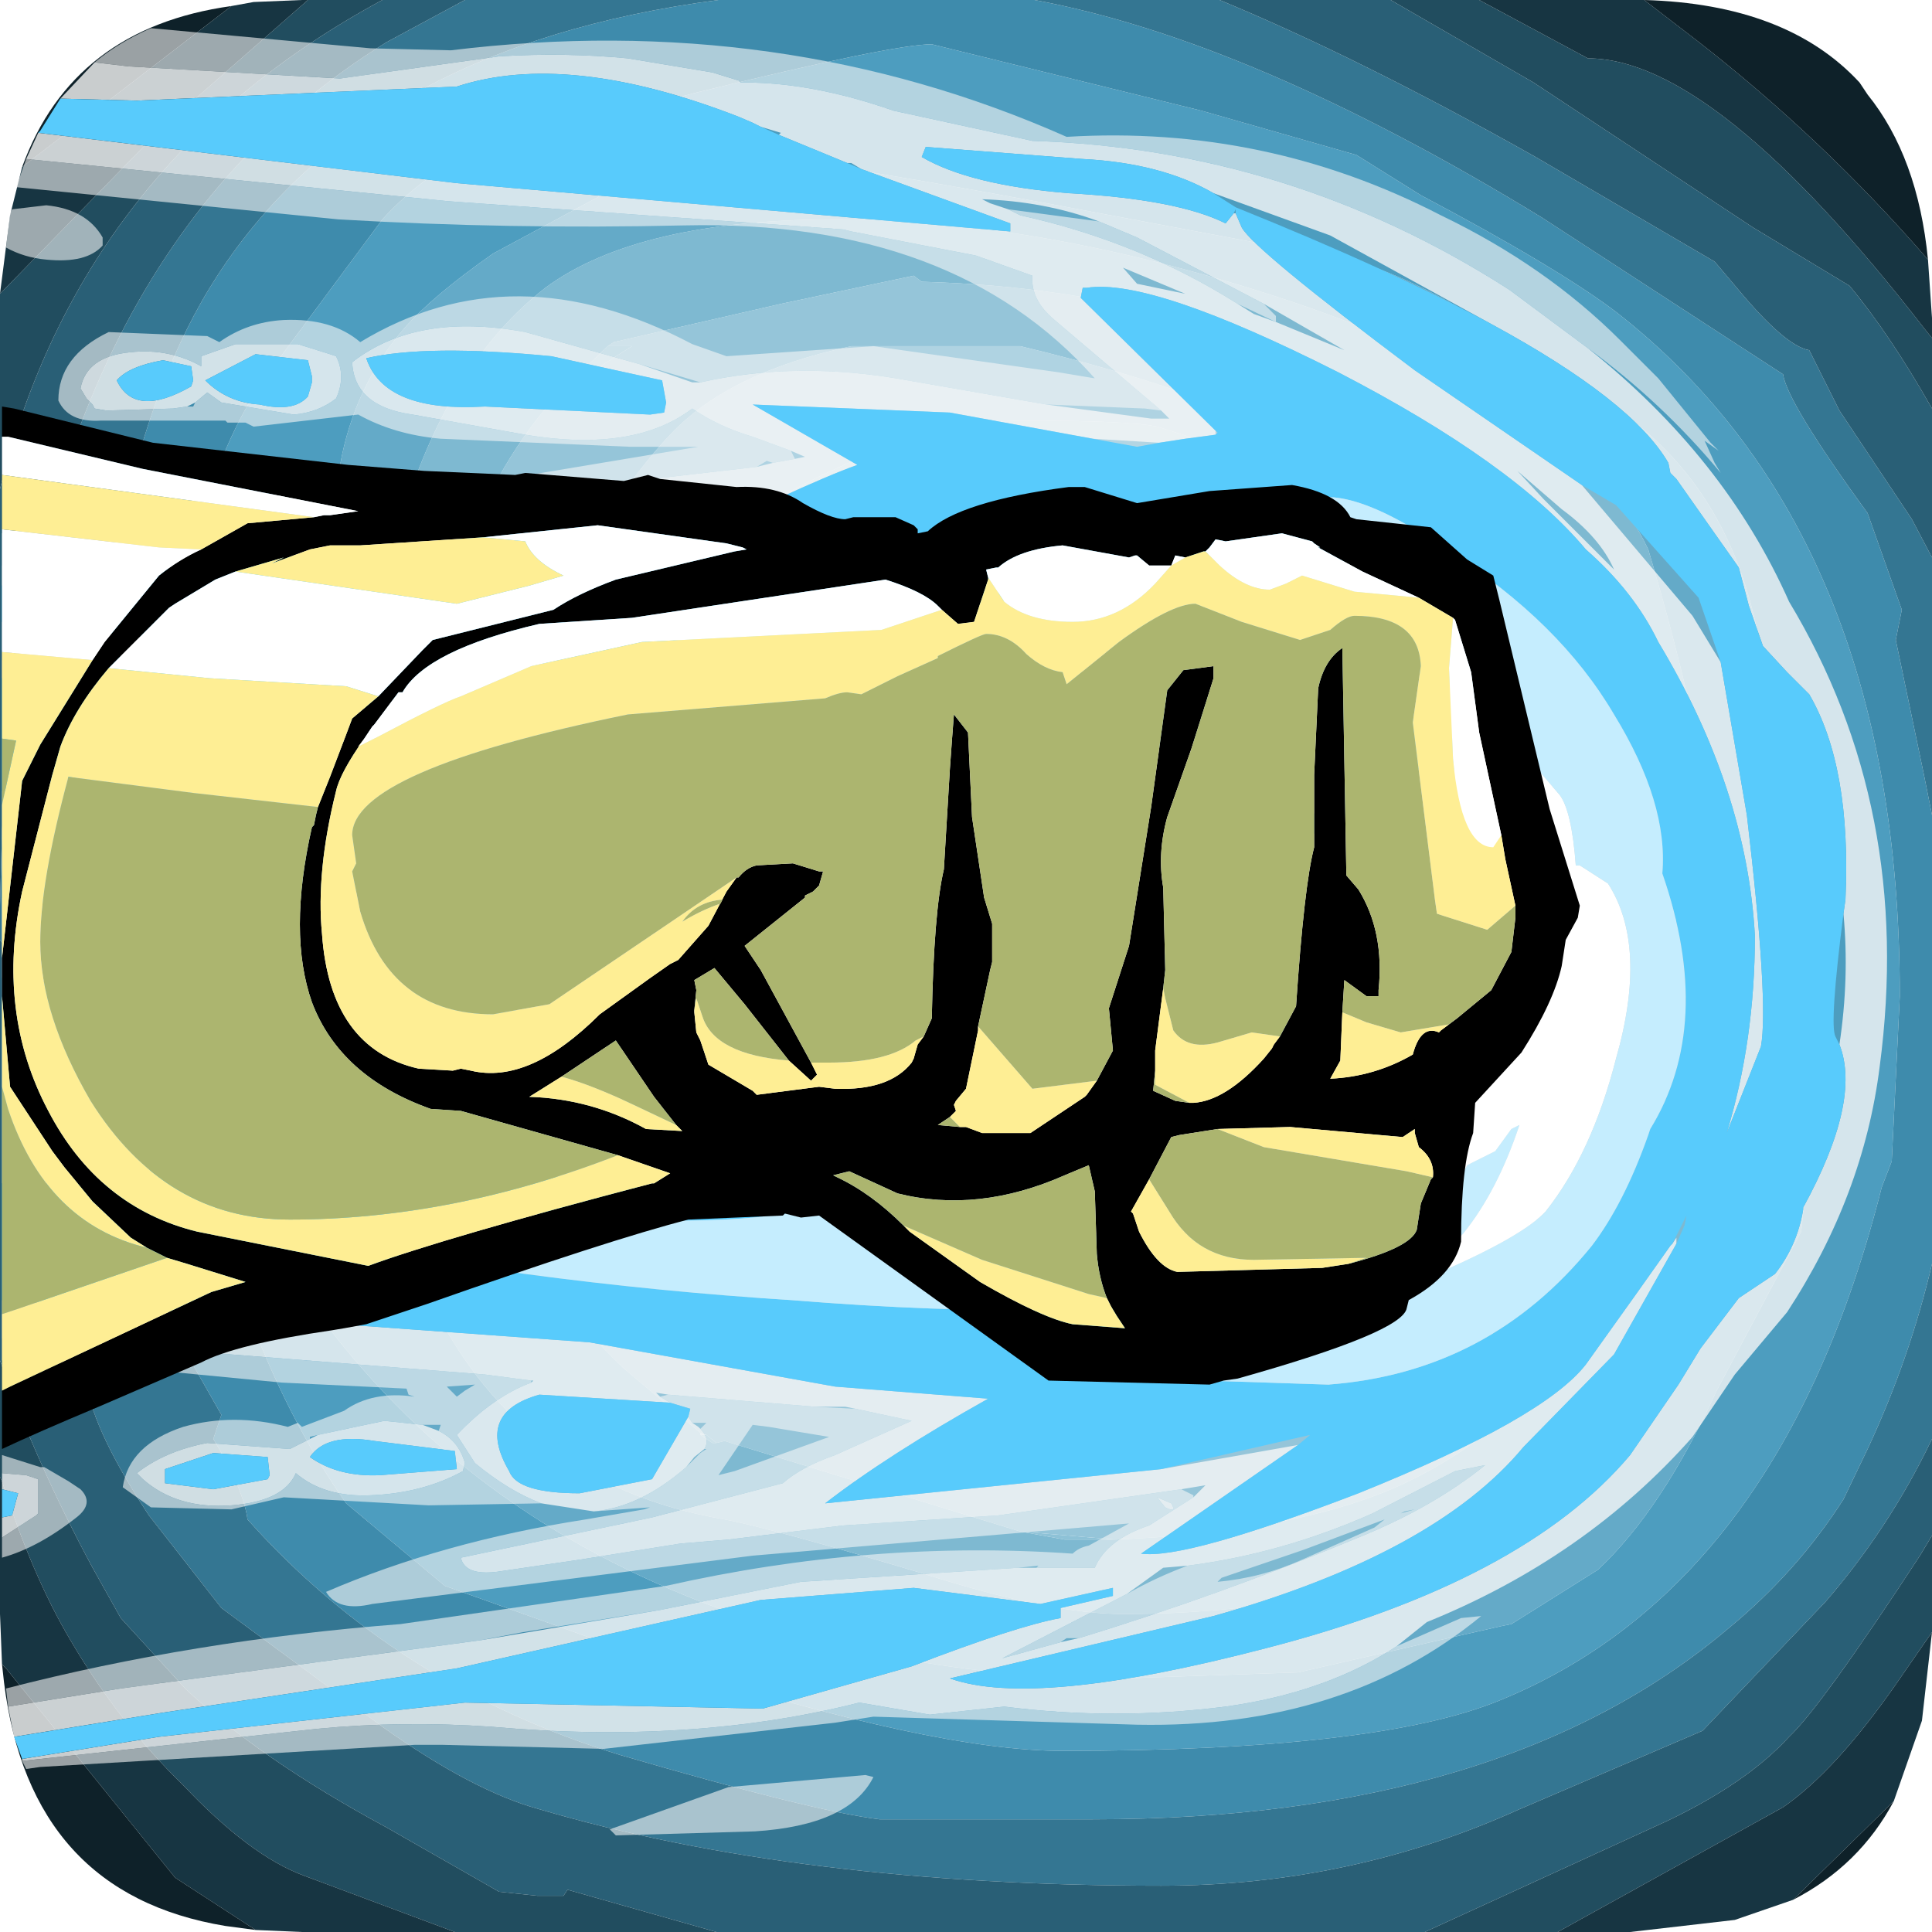 <?xml version="1.0" encoding="UTF-8" standalone="no"?>
<svg xmlns:ffdec="https://www.free-decompiler.com/flash" xmlns:xlink="http://www.w3.org/1999/xlink" ffdec:objectType="frame" height="48.0px" width="48.0px" xmlns="http://www.w3.org/2000/svg">
  <g transform="matrix(1.0, 0.0, 0.0, 1.0, 0.05, -0.05)">
    <filter id="filter0">
      <feColorMatrix in="SourceGraphic" result="filterResult0" type="matrix" values="1.528 -2.174 1.646 0.0 0.0 -0.235 1.9 -0.665 0.0 0.0 -2.01 0.555 2.455 0.0 0.0 0.0 0.0 0.0 1.0 0.0"/>
    </filter>
    <use ffdec:characterId="2020" filter="url(#filter0)" height="48.0" transform="matrix(0.0, 1.0, -1.0, 0.0, 47.95, 0.05)" width="48.0" xlink:href="#sprite0"/>
    <use ffdec:characterId="2247" height="44.9" transform="matrix(1.0, 0.0, 0.0, 1.0, 0.0, 0.75)" width="46.85" xlink:href="#shape1"/>
  </g>
  <defs>
    <g id="sprite0" transform="matrix(1.0, 0.0, 0.0, 1.0, 0.0, 0.0)">
      <use ffdec:characterId="2019" height="48.0" transform="matrix(1.0, 0.0, 0.0, 1.0, 0.0, 0.0)" width="48.0" xlink:href="#shape0"/>
    </g>
    <g id="shape0" transform="matrix(1.0, 0.0, 0.0, 1.0, 0.0, 0.0)">
      <path d="M38.25 20.3 L38.25 21.55 38.05 22.65 38.25 20.3 M35.85 30.2 L35.85 30.3 35.65 30.6 35.65 30.45 35.85 30.2 M24.05 37.35 L20.65 37.6 19.1 37.5 19.35 37.25 25.1 36.3 25.45 36.3 23.95 37.0 24.05 37.35 M9.75 34.1 L8.6 32.9 8.6 32.3 9.75 34.1" fill="#8ec2d7" fill-rule="evenodd" stroke="none"/>
      <path d="M31.4 10.25 L33.1 10.9 Q34.6 11.6 35.1 14.15 L35.25 17.85 Q35.25 21.5 34.35 24.6 34.95 22.25 35.15 19.95 L35.15 19.5 35.05 16.35 33.0 12.05 31.4 10.25 M29.85 32.0 Q25.6 35.75 18.3 35.75 L17.25 35.75 Q12.3 32.8 10.8 31.35 9.25 29.9 8.6 26.85 L8.6 22.65 Q9.8 17.65 11.35 15.0 12.7 12.8 15.25 11.3 L12.75 13.9 12.2 15.7 10.9 18.3 10.6 19.25 Q10.45 19.95 10.45 22.55 10.45 25.4 12.7 29.25 14.75 32.8 17.95 34.25 L22.15 34.35 Q24.65 34.35 27.2 33.2 L29.75 32.0 29.85 32.0 M19.15 9.55 L22.2 8.7 Q24.6 8.1 27.5 8.8 L19.15 9.55 M21.75 32.95 L21.9 32.95 Q25.75 32.95 29.2 29.25 32.95 25.3 32.95 20.1 32.95 14.7 29.6 12.05 29.05 11.5 28.35 11.15 L28.45 10.9 Q31.3 12.85 32.35 15.15 33.1 16.8 33.1 19.4 L32.95 21.8 Q32.6 24.35 31.75 26.45 29.25 33.05 22.9 33.05 L21.75 32.95 M35.65 30.6 L35.6 30.6 35.65 30.45 35.65 30.6 M25.1 36.3 L26.15 35.95 25.45 36.3 25.1 36.3" fill="#afd3e2" fill-rule="evenodd" stroke="none"/>
      <path d="M28.25 15.5 Q29.9 17.8 29.9 20.2 L28.7 25.0 26.8 27.65 25.55 28.6 Q23.9 29.55 21.8 29.55 17.3 29.55 15.4 25.7 14.35 23.45 14.35 21.0 14.35 18.7 14.8 17.4 17.2 12.9 23.55 12.9 25.1 12.9 26.1 13.55 L27.0 14.1 28.25 15.5" fill="#d8eaf1" fill-rule="evenodd" stroke="none"/>
      <path d="M28.35 11.15 Q29.05 11.5 29.6 12.05 32.95 14.7 32.95 20.1 32.95 25.3 29.2 29.25 25.75 32.95 21.9 32.95 L21.75 32.95 21.4 32.95 20.35 32.95 Q14.85 32.95 12.7 28.0 11.55 25.45 11.55 22.4 11.55 20.55 12.0 18.85 L11.85 18.5 11.85 18.0 Q11.85 14.7 15.15 12.4 18.25 10.1 22.4 9.95 25.8 9.75 28.35 11.15 M28.25 15.5 L27.0 14.1 26.1 13.55 Q25.1 12.9 23.55 12.9 17.2 12.9 14.8 17.4 14.35 18.7 14.35 21.0 14.35 23.45 15.4 25.7 17.3 29.55 21.8 29.55 23.9 29.55 25.55 28.6 L26.8 27.65 28.7 25.0 29.9 20.2 Q29.9 17.8 28.25 15.5" fill="#c4dfea" fill-rule="evenodd" stroke="none"/>
      <path d="M31.4 10.25 L33.0 12.05 35.05 16.35 35.15 19.5 35.15 19.95 Q34.95 22.25 34.35 24.6 L33.1 27.6 Q31.75 30.25 29.85 32.0 L29.75 32.0 27.2 33.2 Q24.65 34.35 22.15 34.35 L17.95 34.25 Q14.75 32.8 12.7 29.25 10.45 25.4 10.45 22.55 10.45 19.95 10.6 19.25 L10.9 18.3 12.2 15.7 12.75 13.9 15.25 11.3 Q16.95 10.3 19.15 9.55 L27.5 8.8 27.9 8.9 31.4 10.25 M21.75 32.95 L22.9 33.05 Q29.25 33.05 31.75 26.45 32.6 24.35 32.95 21.8 L33.1 19.4 Q33.1 16.8 32.35 15.15 31.3 12.85 28.45 10.9 L28.35 11.15 Q25.8 9.75 22.4 9.95 18.25 10.1 15.15 12.4 11.85 14.7 11.85 18.0 L11.85 18.5 12.0 18.85 Q11.55 20.55 11.55 22.4 11.55 25.45 12.7 28.0 14.85 32.95 20.35 32.95 L21.4 32.95 21.75 32.95" fill="#b3d5e3" fill-rule="evenodd" stroke="none"/>
      <path d="M34.35 24.6 Q35.25 21.5 35.25 17.85 L35.1 14.15 Q34.6 11.6 33.1 10.9 L31.4 10.25 27.9 8.9 27.5 8.8 Q24.6 8.1 22.2 8.7 L19.15 9.55 Q16.95 10.3 15.25 11.3 12.7 12.8 11.35 15.0 9.8 17.65 8.6 22.65 L8.6 26.85 Q9.25 29.9 10.8 31.35 12.3 32.8 17.25 35.75 L18.3 35.75 Q25.6 35.75 29.85 32.0 31.75 30.25 33.1 27.6 L34.35 24.6 M38.25 20.3 L38.05 22.65 35.8 30.0 35.85 30.2 35.65 30.45 35.6 30.6 34.0 32.5 Q30.15 36.55 24.05 37.35 L23.95 37.0 25.45 36.3 26.15 35.95 25.1 36.3 19.35 37.25 19.1 37.5 Q13.1 37.15 9.75 34.1 L8.6 32.3 8.6 32.9 8.5 32.75 7.55 28.6 6.85 25.3 7.0 25.1 Q7.2 17.75 10.7 12.7 15.15 6.35 23.45 6.35 33.4 6.35 36.7 12.8 38.05 15.4 38.25 20.3" fill="#95c5d9" fill-rule="evenodd" stroke="none"/>
      <path d="M38.05 22.65 L38.25 21.55 38.25 20.3 Q38.05 15.4 36.7 12.8 33.4 6.35 23.45 6.35 15.15 6.35 10.7 12.7 7.2 17.75 7.0 25.1 L6.85 25.3 7.55 28.6 8.5 32.75 8.6 32.9 9.75 34.1 Q13.1 37.15 19.1 37.5 L20.65 37.6 24.05 37.35 Q30.15 36.55 34.0 32.5 L35.6 30.6 35.65 30.6 35.85 30.3 35.85 30.2 35.8 30.0 38.05 22.65 M36.85 9.3 Q40.1 13.1 40.1 20.1 40.1 21.9 39.1 25.05 37.95 28.9 37.75 30.0 36.85 35.25 32.0 37.45 28.4 39.15 22.2 39.15 10.8 39.15 7.15 34.45 5.45 32.15 5.45 27.2 5.45 22.25 7.35 16.35 9.75 8.9 13.65 7.05 30.55 2.0 36.85 9.3" fill="#7eb9d1" fill-rule="evenodd" stroke="none"/>
      <path d="M41.55 15.75 L41.7 20.1 Q41.7 25.9 39.65 30.95 37.15 37.1 31.85 40.65 L31.15 40.6 30.0 41.0 29.3 41.2 26.45 40.85 24.4 40.6 Q21.1 40.6 19.75 41.25 L16.55 40.6 11.55 39.55 Q9.6 39.2 8.15 37.95 7.35 37.25 6.3 35.75 L4.2 31.85 3.8 30.05 Q3.8 28.8 5.05 22.0 L6.3 15.35 Q6.4 13.9 7.7 11.65 L10.15 7.85 Q12.1 5.0 15.9 4.3 23.65 2.7 29.15 3.1 L30.6 3.25 34.55 5.35 Q37.5 6.7 39.0 8.3 L40.35 10.45 40.4 10.7 41.55 15.75 M36.85 9.3 Q30.55 2.0 13.65 7.05 9.75 8.9 7.35 16.35 5.45 22.25 5.45 27.2 5.45 32.15 7.15 34.45 10.8 39.15 22.2 39.15 28.4 39.15 32.0 37.45 36.85 35.25 37.75 30.0 37.95 28.9 39.1 25.05 40.1 21.9 40.1 20.1 40.1 13.1 36.85 9.3" fill="#64aac8" fill-rule="evenodd" stroke="none"/>
      <path d="M41.55 15.75 L40.4 10.7 40.35 10.45 39.0 8.3 Q37.5 6.7 34.55 5.35 L30.6 3.25 29.15 3.1 Q23.65 2.7 15.9 4.3 12.1 5.0 10.15 7.85 L7.7 11.65 Q6.4 13.9 6.3 15.35 L5.05 22.0 Q3.8 28.8 3.8 30.05 L4.2 31.85 6.3 35.75 Q7.35 37.25 8.15 37.95 9.6 39.2 11.55 39.55 L16.55 40.6 19.75 41.25 Q21.1 40.6 24.4 40.6 L26.45 40.85 29.3 41.2 30.0 41.0 31.15 40.6 31.85 40.65 Q37.15 37.1 39.65 30.95 41.7 25.9 41.7 20.1 L41.55 15.75 M42.25 10.75 Q43.5 13.8 43.5 21.6 43.5 24.8 41.4 31.35 L39.4 36.95 37.35 39.4 Q33.15 42.35 25.9 43.6 L22.45 44.0 Q22.15 43.55 21.55 43.35 20.9 43.2 18.6 43.35 13.0 43.8 9.5 41.5 L5.45 38.5 Q4.25 37.4 3.7 36.05 L2.3 30.7 Q1.1 25.8 1.1 24.85 L2.75 18.15 3.85 14.3 4.85 12.7 Q6.65 9.3 7.75 7.85 13.25 0.8 24.75 0.8 L28.85 1.0 29.5 1.25 Q39.4 3.75 42.25 10.75" fill="#4d9dbf" fill-rule="evenodd" stroke="none"/>
      <path d="M0.0 30.15 L0.0 22.3 Q1.0 16.9 5.4 9.7 L9.3 3.7 Q10.0 3.6 12.75 1.6 L15.15 0.75 15.9 0.9 19.25 0.2 20.25 0.0 31.4 0.0 Q33.75 0.55 36.0 1.6 L37.25 2.2 Q39.05 3.35 40.45 5.05 45.2 10.65 45.2 20.85 L45.2 26.15 Q45.0 27.8 43.6 32.6 41.9 38.15 37.75 41.85 37.0 41.95 35.75 42.7 L35.15 42.5 32.25 44.15 Q28.25 45.85 22.65 45.85 11.85 45.85 6.85 42.6 1.15 38.9 0.0 30.15 M42.25 10.75 Q39.4 3.75 29.5 1.25 L28.85 1.0 24.75 0.8 Q13.25 0.8 7.75 7.85 6.65 9.3 4.85 12.7 L3.85 14.3 2.75 18.15 1.1 24.85 Q1.1 25.8 2.3 30.7 L3.7 36.05 Q4.25 37.4 5.45 38.5 L9.5 41.5 Q13.0 43.8 18.6 43.35 20.9 43.2 21.55 43.35 22.15 43.55 22.45 44.0 L25.9 43.6 Q33.15 42.35 37.35 39.4 L39.4 36.95 41.4 31.35 Q43.5 24.8 43.5 21.6 43.5 13.8 42.25 10.75" fill="#3e8bac" fill-rule="evenodd" stroke="none"/>
      <path d="M23.35 48.0 L22.9 48.0 22.5 48.0 20.65 47.95 Q6.5 47.2 1.05 38.4 L0.0 36.45 0.0 30.15 Q1.15 38.9 6.85 42.6 11.85 45.85 22.65 45.85 28.25 45.85 32.25 44.15 L35.15 42.5 35.75 42.7 Q37.0 41.95 37.75 41.85 41.9 38.15 43.6 32.6 45.0 27.8 45.2 26.15 L45.2 20.85 Q45.2 10.65 40.45 5.05 39.05 3.35 37.25 2.2 L36.0 1.6 Q33.75 0.55 31.4 0.0 L35.75 0.0 Q37.95 1.05 39.8 2.65 L43.0 5.7 44.95 10.25 Q46.85 14.45 46.85 19.15 46.85 28.15 44.95 34.6 44.5 36.25 42.9 38.5 L39.95 42.5 37.65 44.3 Q35.6 45.65 34.4 45.85 L33.75 46.05 Q33.45 45.75 33.0 45.75 L32.25 46.25 25.0 47.45 Q23.85 47.6 23.35 48.0 M0.0 22.3 L0.0 17.7 Q1.45 14.2 3.9 9.85 L6.5 5.4 7.15 4.85 Q8.6 3.65 8.7 3.05 L10.2 2.3 12.9 0.5 13.85 0.0 20.25 0.0 19.25 0.2 15.9 0.9 15.15 0.75 12.75 1.6 Q10.0 3.6 9.3 3.7 L5.4 9.7 Q1.0 16.9 0.0 22.3" fill="#347692" fill-rule="evenodd" stroke="none"/>
      <path d="M48.0 12.6 L48.0 30.2 46.95 33.9 47.1 34.0 47.1 34.65 47.0 35.6 45.4 38.4 Q43.7 41.55 41.95 43.4 L40.2 45.0 38.95 45.7 Q36.35 47.1 33.8 48.0 L23.35 48.0 Q23.85 47.6 25.0 47.45 L32.25 46.25 33.0 45.75 Q33.45 45.75 33.75 46.05 L34.4 45.85 Q35.6 45.65 37.65 44.3 L39.95 42.5 42.9 38.5 Q44.5 36.25 44.95 34.6 46.85 28.15 46.85 19.15 46.85 14.45 44.95 10.25 L43.0 5.7 39.8 2.65 Q37.95 1.05 35.75 0.0 L38.15 0.0 38.65 0.3 Q42.4 2.75 43.15 3.55 44.3 4.6 45.25 6.6 L48.0 12.6 M22.5 48.0 L12.15 48.0 Q4.05 46.0 0.0 38.5 L0.0 36.45 1.05 38.4 Q6.5 47.2 20.65 47.95 L22.5 48.0 M0.0 17.7 L0.0 13.45 2.05 9.9 5.65 4.45 7.1 2.05 Q8.3 1.05 10.15 0.0 L13.85 0.0 12.9 0.5 10.2 2.3 8.7 3.05 Q8.6 3.65 7.15 4.85 L6.5 5.4 3.9 9.85 Q1.45 14.2 0.0 17.7" fill="#295f76" fill-rule="evenodd" stroke="none"/>
      <path d="M40.55 0.0 L41.85 0.9 Q44.0 2.4 44.9 3.7 L48.0 9.3 48.0 12.6 45.25 6.6 Q44.3 4.6 43.15 3.55 42.4 2.75 38.65 0.3 L38.15 0.0 40.1 0.0 40.55 0.0 M48.0 30.2 L48.0 36.7 46.6 40.45 Q46.1 41.8 44.35 43.45 42.8 45.05 40.75 46.25 39.15 47.2 36.8 47.95 L36.7 48.0 33.8 48.0 Q36.35 47.1 38.95 45.7 L40.2 45.0 41.95 43.4 Q43.7 41.55 45.4 38.4 L47.0 35.6 47.1 34.65 47.1 34.0 46.95 33.9 48.0 30.2 M12.15 48.0 L7.9 48.0 7.3 48.0 3.2 44.0 0.0 40.35 0.0 38.5 Q4.05 46.0 12.15 48.0 M0.0 13.45 L0.0 11.25 1.45 8.55 Q1.45 5.4 8.15 0.2 L8.4 0.0 10.15 0.0 Q8.3 1.05 7.1 2.05 L5.65 4.45 2.05 9.9 0.0 13.45" fill="#214d5f" fill-rule="evenodd" stroke="none"/>
      <path d="M47.2 3.45 L47.7 4.9 48.0 7.5 48.0 9.3 44.9 3.7 Q44.0 2.4 41.85 0.9 L40.55 0.0 42.75 0.25 44.75 0.95 47.2 3.45 M48.0 36.7 L48.0 40.5 47.95 41.65 46.65 43.65 41.45 47.85 41.35 47.95 40.1 48.0 36.7 48.0 36.8 47.95 Q39.15 47.2 40.75 46.25 42.8 45.05 44.35 43.45 46.1 41.8 46.6 40.45 L48.0 36.7 M7.3 48.0 L5.35 47.75 4.15 47.45 0.15 42.25 0.05 41.7 0.0 40.5 0.0 40.35 3.2 44.0 7.3 48.0 M0.0 11.25 L0.0 7.5 0.0 7.15 1.0 5.85 Q3.45 2.7 6.45 0.1 L7.9 0.0 8.4 0.0 8.15 0.2 Q1.45 5.4 1.45 8.55 L0.0 11.25" fill="#173542" fill-rule="evenodd" stroke="none"/>
      <path d="M47.2 3.45 L44.75 0.95 Q46.35 1.8 47.2 3.45 M47.95 41.65 L47.85 42.4 Q47.05 47.25 41.8 47.9 L41.35 47.95 41.45 47.85 46.65 43.65 47.95 41.65 M4.15 47.45 Q0.7 46.2 0.15 42.25 L4.15 47.45 M0.0 7.15 Q0.1 3.6 2.05 1.8 L2.35 1.6 Q3.9 0.35 6.45 0.1 3.45 2.7 1.0 5.85 L0.0 7.15" fill="#0e2129" fill-rule="evenodd" stroke="none"/>
    </g>
    <g id="shape1" transform="matrix(1.0, 0.0, 0.0, 1.0, 0.0, -0.75)">
      <path d="M2.3 1.6 Q2.9 1.1 3.7 0.75 L9.15 1.25 11.15 1.3 Q19.35 0.3 26.45 3.45 31.4 3.15 35.75 5.4 38.35 6.65 40.2 8.5 L41.15 9.45 42.45 11.05 42.65 11.25 42.3 11.0 42.55 11.55 42.7 11.8 Q41.25 10.05 39.4 8.7 L37.45 7.25 Q32.0 3.75 25.6 3.55 L22.15 2.8 Q20.15 2.1 18.45 2.1 L18.35 2.1 18.3 2.05 17.65 1.85 15.55 1.5 Q14.0 1.35 12.35 1.45 L8.4 2.0 3.15 1.7 2.3 1.6 M34.65 40.95 L36.25 40.25 36.75 40.2 Q33.35 43.0 28.2 42.9 L21.65 42.7 20.7 42.85 14.95 43.5 10.95 43.4 10.9 43.4 10.25 43.4 0.95 43.95 0.6 44.0 0.5 43.8 7.85 43.0 Q9.95 42.8 12.15 42.95 17.15 43.4 21.3 42.35 L23.05 42.65 24.9 42.45 Q27.65 42.8 30.4 42.45 32.9 42.1 34.65 40.95 M0.15 42.45 L0.1 42.0 Q4.75 40.8 9.9 40.4 L16.5 39.45 Q21.6 38.3 26.6 38.65 26.75 38.5 27.0 38.45 L28.0 37.9 18.65 38.7 9.2 39.9 Q8.35 40.1 8.05 39.6 10.95 38.35 14.5 37.8 L15.95 37.55 16.1 37.5 14.7 37.6 Q15.85 37.5 17.0 36.5 L17.35 36.15 17.5 36.05 17.45 36.05 Q17.6 35.8 17.35 35.55 L17.5 35.4 17.6 35.4 17.15 35.4 17.05 35.25 17.1 35.05 16.6 34.9 16.35 34.75 16.55 34.7 20.2 35.0 21.2 35.05 22.6 35.35 20.7 36.2 Q19.85 36.5 19.4 36.9 L16.15 37.75 11.4 38.75 Q11.5 39.2 12.3 39.1 L14.35 38.8 16.85 38.4 18.05 38.3 20.9 37.95 24.75 37.7 29.3 37.05 29.6 37.2 29.6 37.25 28.5 37.95 Q27.45 38.3 27.15 39.0 L25.7 39.0 25.75 38.95 25.25 39.0 19.85 39.35 16.35 40.05 12.95 40.6 11.9 40.8 2.95 42.0 0.15 42.45 M13.4 37.4 L10.6 37.45 7.0 37.25 5.7 37.55 3.7 37.5 3.0 37.0 Q3.15 35.95 4.5 35.5 5.75 35.15 7.1 35.5 L7.35 35.4 7.45 35.5 8.5 35.1 Q9.2 34.6 10.25 34.75 L10.1 34.7 10.05 34.55 6.95 34.4 2.8 34.0 0.0 33.85 0.0 33.3 5.05 33.65 12.0 34.2 13.15 34.35 13.15 34.4 Q12.2 34.75 11.3 35.7 L11.75 36.4 Q12.6 37.1 13.4 37.4 M0.0 16.45 L0.0 16.2 0.55 16.35 0.2 16.4 0.0 16.45 M0.0 14.1 L0.0 13.3 5.05 12.45 12.8 11.9 17.3 11.15 15.6 11.15 10.9 10.95 Q9.75 10.85 8.85 10.35 L6.25 10.65 6.05 10.55 5.6 10.55 5.55 10.5 2.45 10.5 Q1.65 10.55 1.4 10.0 1.4 8.9 2.65 8.3 L5.1 8.4 5.4 8.55 Q6.1 8.05 7.0 8.0 8.2 7.95 8.9 8.55 12.7 6.25 17.15 8.6 L18.0 8.9 21.65 8.65 26.25 9.3 27.15 9.45 Q23.65 5.5 16.95 5.65 12.6 5.75 8.35 5.5 L0.35 4.7 0.6 4.0 11.1 5.05 20.9 5.75 21.1 5.8 24.2 6.4 25.6 6.9 Q25.55 7.5 26.15 8.0 L28.8 10.25 28.4 10.2 25.95 10.1 22.5 9.5 Q19.8 9.0 17.35 9.55 L15.85 9.1 13.0 8.3 Q10.3 7.8 8.7 9.05 8.75 10.15 10.2 10.35 L13.0 10.85 Q15.7 11.3 17.15 10.2 17.8 10.65 18.65 10.9 L19.6 11.25 19.7 11.45 19.15 11.55 19.0 11.5 18.75 11.65 8.3 12.85 Q3.9 13.15 0.0 14.1 M31.35 7.6 L31.65 7.9 31.65 8.05 30.7 7.6 Q28.25 6.05 25.3 5.4 L25.0 5.25 27.25 5.55 28.2 5.95 31.35 7.6 M0.2 5.35 L0.25 5.25 1.1 5.15 Q2.1 5.25 2.5 5.95 L2.5 6.15 Q2.1 6.6 1.1 6.5 0.55 6.45 0.1 6.2 L0.2 5.35 M4.8 10.05 L5.1 9.8 5.45 10.05 7.25 10.35 Q7.85 10.3 8.3 9.95 8.55 9.4 8.3 8.9 L8.15 8.85 7.35 8.6 5.8 8.6 4.95 8.9 4.95 9.05 4.95 9.15 Q4.15 8.7 3.2 8.8 2.1 8.9 1.95 9.7 L2.1 9.95 2.25 10.1 2.3 10.2 2.6 10.25 4.25 10.2 4.6 10.15 4.75 10.15 4.8 10.05 M11.75 34.45 L11.05 34.5 11.3 34.75 11.5 34.6 11.75 34.45 M10.85 35.6 L10.9 35.45 10.45 35.45 9.5 35.35 7.85 35.7 7.65 35.75 7.65 35.8 7.15 36.05 5.1 35.9 Q4.05 36.1 3.35 36.65 L3.5 36.8 Q4.35 37.55 5.7 37.45 7.0 37.35 7.3 36.65 8.0 37.25 9.15 37.2 10.45 37.15 11.45 36.6 L11.5 36.4 Q11.35 35.85 10.85 35.6 M17.8 36.7 L18.2 36.6 20.55 35.75 19.05 35.5 18.65 35.45 17.8 36.7 M0.9 37.65 L0.9 36.8 0.6 36.7 0.0 36.65 0.0 36.2 0.95 36.5 1.05 36.5 1.65 36.85 1.95 37.05 Q2.3 37.4 1.85 37.75 0.9 38.5 0.0 38.75 L0.0 38.25 0.85 37.7 0.9 37.65 M15.25 45.65 L15.1 45.5 18.05 44.45 21.45 44.15 21.65 44.2 Q21.05 45.4 18.7 45.55 L15.25 45.65 M29.45 38.95 Q31.8 38.65 34.05 37.65 L36.1 36.6 36.85 36.45 Q35.55 37.5 33.7 38.25 30.2 39.7 26.75 40.75 L26.45 40.75 26.3 40.85 24.85 41.25 27.95 39.65 Q28.65 39.25 29.45 38.95 M29.05 37.4 L28.7 37.25 28.9 37.5 Q29.2 37.65 29.05 37.4 M30.2 39.35 Q31.3 39.25 32.3 38.8 L34.1 38.0 34.35 37.8 32.35 38.55 30.3 39.25 30.2 39.35 M34.85 37.6 L35.1 37.55 34.75 37.65 34.85 37.6" fill="#f7f7f7" fill-opacity="0.6" fill-rule="evenodd" stroke="none"/>
      <path d="M39.4 8.7 Q42.8 11.4 44.4 15.0 47.5 20.15 46.65 26.55 46.25 29.75 44.35 32.65 L43.05 34.2 42.0 35.75 Q39.35 38.75 35.4 40.35 L34.65 40.95 Q32.9 42.1 30.4 42.45 27.65 42.8 24.9 42.45 L23.05 42.65 21.3 42.35 Q17.15 43.4 12.15 42.95 9.95 42.8 7.85 43.0 L0.5 43.8 0.5 43.75 3.9 43.2 11.5 42.35 18.9 42.5 22.6 41.45 Q25.2 40.45 26.3 40.25 L26.3 40.0 27.6 39.7 27.6 39.5 25.8 39.9 22.65 39.5 18.85 39.8 11.3 41.5 4.0 42.6 0.3 43.2 0.15 42.45 2.95 42.0 11.9 40.8 16.35 40.05 19.85 39.35 25.25 39.0 25.45 39.0 25.7 39.0 27.15 39.0 Q27.45 38.3 28.5 37.95 L29.6 37.25 29.9 36.95 29.3 37.05 24.75 37.7 20.9 37.95 18.05 38.3 16.85 38.4 14.35 38.8 12.3 39.1 Q11.5 39.2 11.4 38.75 L16.15 37.75 19.4 36.9 Q19.85 36.5 20.7 36.2 L22.6 35.35 21.2 35.05 20.95 35.0 20.2 35.0 16.55 34.7 16.25 34.65 16.35 34.75 16.6 34.9 13.35 34.7 Q11.75 35.15 12.6 36.6 12.8 37.15 14.35 37.15 L16.15 36.8 17.05 35.25 17.15 35.4 17.3 35.5 17.35 35.55 Q17.6 35.8 17.45 36.05 L17.2 36.25 17.0 36.5 Q15.85 37.5 14.7 37.6 L13.4 37.4 Q12.6 37.1 11.75 36.4 L11.3 35.7 Q12.2 34.75 13.15 34.4 L13.2 34.35 13.15 34.35 12.0 34.2 5.05 33.65 0.0 33.3 0.0 32.35 1.5 32.45 14.6 33.4 20.7 34.5 24.5 34.8 Q22.0 36.2 20.45 37.4 L28.8 36.55 32.2 35.95 28.3 38.65 Q29.4 38.8 33.7 37.15 38.3 35.3 39.35 33.95 L40.6 32.2 41.45 31.0 41.5 30.95 41.6 30.8 41.6 30.95 40.05 33.7 37.8 36.0 Q35.6 38.65 30.1 40.2 L23.55 41.75 Q25.65 42.5 31.4 41.0 37.8 39.35 40.45 36.2 L41.65 34.45 42.2 33.55 43.15 32.3 44.05 31.7 Q44.6 31.0 44.75 30.1 L44.75 30.05 Q46.2 27.4 45.65 26.0 45.9 24.35 45.75 22.75 L45.8 22.4 Q45.95 19.1 44.9 17.3 L44.35 16.75 43.75 16.1 43.4 15.1 43.15 14.15 42.55 13.3 41.6 11.95 41.45 11.8 41.4 11.55 Q40.5 10.0 37.0 8.1 L33.0 5.9 30.1 4.85 Q28.8 4.1 26.85 4.0 L22.95 3.7 22.85 3.95 Q24.05 4.65 26.5 4.85 29.2 5.0 30.4 5.6 L30.6 5.35 30.65 5.35 30.8 5.7 Q31.1 6.25 35.1 9.25 L39.25 12.1 42.0 15.35 42.7 16.5 43.35 20.3 Q43.9 24.95 43.7 26.05 L42.85 28.2 Q43.55 25.9 43.55 23.3 43.35 19.65 41.15 16.0 40.55 14.75 39.35 13.7 37.55 11.55 33.2 9.3 28.55 6.95 26.95 7.2 L26.85 7.2 26.8 7.45 30.15 10.75 30.15 10.85 29.4 10.95 28.75 11.05 27.1 10.95 23.55 10.3 18.65 10.1 21.25 11.6 Q20.55 11.85 19.25 12.45 L18.4 12.7 15.7 13.0 0.0 14.6 0.0 14.1 Q3.9 13.15 8.3 12.85 L18.75 11.65 19.15 11.55 19.7 11.45 19.95 11.4 19.6 11.25 18.65 10.9 Q17.8 10.65 17.15 10.2 15.7 11.3 13.0 10.85 L10.2 10.35 Q8.75 10.15 8.7 9.05 10.3 7.8 13.0 8.3 L15.85 9.1 17.15 9.55 17.35 9.55 Q19.8 9.0 22.5 9.5 L25.95 10.1 28.55 10.45 29.0 10.45 28.8 10.25 26.15 8.0 Q25.55 7.5 25.6 6.9 L24.2 6.4 21.1 5.8 20.9 5.75 11.1 5.05 0.6 4.0 0.9 3.35 11.3 4.6 25.05 5.8 25.05 5.6 21.35 4.25 21.1 4.1 21.0 4.1 19.3 3.4 19.35 3.35 18.85 3.2 18.75 3.15 18.65 3.1 18.3 2.95 Q14.05 1.3 11.3 2.2 L3.35 2.55 1.45 2.5 2.3 1.6 3.15 1.7 8.4 2.0 12.35 1.45 Q14.0 1.35 15.55 1.5 L17.65 1.85 18.3 2.05 18.35 2.1 18.45 2.1 Q20.15 2.1 22.15 2.8 L25.6 3.55 Q32.0 3.75 37.45 7.25 L39.4 8.7 M0.0 16.9 L0.0 16.45 0.2 16.4 0.55 16.35 0.0 16.2 0.0 15.5 4.15 15.95 3.0 16.35 1.05 16.7 0.7 16.8 0.0 16.9 M31.35 7.6 L28.2 5.95 27.25 5.55 Q25.9 5.05 24.35 5.0 L24.55 5.1 24.85 5.2 25.0 5.25 25.3 5.4 Q28.25 6.05 30.7 7.6 L31.1 7.85 31.65 8.05 33.35 8.75 31.35 7.6 M29.4 7.35 L27.85 6.7 28.2 7.1 29.4 7.35 M38.75 12.7 L37.65 11.75 38.3 12.45 40.05 14.2 Q39.7 13.4 38.75 12.7 M16.5 10.05 L16.4 9.5 13.65 8.9 Q10.55 8.6 9.05 8.95 9.5 10.3 12.0 10.15 L16.1 10.35 16.45 10.3 16.5 10.05 M4.0 9.0 Q3.15 9.15 2.85 9.5 3.3 10.45 4.7 9.65 L4.75 9.5 4.7 9.15 4.0 9.0 M4.6 10.15 L4.25 10.2 2.6 10.25 2.3 10.2 2.25 10.1 2.1 9.95 1.95 9.7 Q2.1 8.9 3.2 8.8 4.15 8.7 4.95 9.15 L4.95 9.05 4.95 8.9 5.8 8.6 7.35 8.6 8.15 8.85 8.3 8.9 Q8.55 9.4 8.3 9.95 7.85 10.3 7.25 10.35 L5.45 10.05 5.1 9.8 4.8 10.05 4.6 10.15 M7.7 9.4 L7.6 9.0 6.3 8.85 5.05 9.5 Q5.6 10.05 6.4 10.1 7.25 10.3 7.6 9.9 L7.7 9.55 7.7 9.4 M10.85 35.6 Q11.35 35.85 11.5 36.4 L11.45 36.6 Q10.45 37.15 9.15 37.2 8.0 37.25 7.3 36.65 7.0 37.35 5.7 37.45 4.35 37.55 3.5 36.8 L3.35 36.65 Q4.05 36.1 5.1 35.9 L7.15 36.05 7.65 35.8 7.85 35.7 9.5 35.35 10.45 35.45 10.85 35.6 M11.25 36.1 L9.25 35.85 Q8.05 35.65 7.65 36.25 8.35 36.75 9.4 36.7 L11.3 36.55 11.25 36.1 M0.0 36.65 L0.6 36.7 0.9 36.8 0.9 37.65 0.85 37.7 0.0 38.25 0.0 37.75 0.25 37.7 0.4 37.15 0.0 37.05 0.0 36.65 M4.05 36.9 L5.25 37.05 6.6 36.8 6.65 36.7 6.6 36.25 5.25 36.15 4.05 36.55 4.05 36.9 M26.75 40.75 Q30.2 39.7 33.7 38.25 35.55 37.5 36.85 36.45 L36.1 36.6 34.05 37.65 Q31.8 38.65 29.45 38.95 L28.85 39.0 27.95 39.65 24.85 41.25 26.3 40.85 26.75 40.75 M29.05 37.4 Q29.2 37.65 28.9 37.5 L28.7 37.25 29.05 37.4" fill="#f7f7f7" fill-opacity="0.8" fill-rule="evenodd" stroke="none"/>
      <path d="M0.5 43.75 L0.3 43.2 4.0 42.6 11.3 41.5 18.85 39.8 22.65 39.5 25.8 39.9 27.6 39.5 27.6 39.7 26.3 40.0 26.3 40.25 Q25.2 40.45 22.6 41.45 L18.9 42.5 11.5 42.35 3.9 43.2 0.5 43.75 M0.0 32.35 L0.0 29.45 2.65 29.45 4.0 29.0 5.3 28.25 8.9 28.65 20.05 30.1 Q17.7 30.6 13.15 30.2 L6.05 30.55 Q13.15 31.95 19.6 32.35 27.0 32.95 30.95 32.1 L30.75 32.35 30.75 32.4 29.4 33.1 26.95 34.05 26.85 34.25 32.95 34.45 Q36.95 34.15 39.5 31.0 40.3 29.95 40.9 28.25 L40.95 28.1 Q42.55 25.5 41.25 21.75 41.4 20.0 40.05 17.8 38.7 15.5 35.95 13.75 33.35 11.95 32.3 12.55 L34.2 13.9 36.3 15.45 Q34.4 13.6 30.1 13.8 L24.0 14.5 25.25 14.95 23.55 15.1 Q14.4 16.05 9.9 17.4 L3.3 19.1 0.0 19.7 0.0 16.9 0.7 16.8 1.05 16.7 3.0 16.35 4.15 15.95 0.0 15.5 0.0 14.6 15.7 13.0 18.4 12.7 19.25 12.45 Q20.55 11.85 21.25 11.6 L18.65 10.1 23.55 10.3 27.1 10.95 28.2 11.15 28.75 11.05 29.4 10.95 30.15 10.85 30.2 10.8 30.15 10.75 26.8 7.45 26.85 7.2 26.95 7.2 Q28.55 6.95 33.2 9.3 37.55 11.55 39.35 13.7 40.55 14.75 41.15 16.0 43.35 19.65 43.55 23.3 43.55 25.9 42.85 28.2 L43.7 26.05 Q43.9 24.95 43.35 20.3 L42.7 16.5 42.15 14.9 40.1 12.6 39.25 12.1 35.1 9.25 Q31.1 6.25 30.8 5.7 L30.65 5.35 30.65 5.25 30.6 5.35 30.4 5.6 Q29.2 5.0 26.5 4.85 24.05 4.65 22.85 3.95 L22.95 3.7 26.85 4.0 Q28.8 4.1 30.1 4.85 L30.65 5.2 Q34.5 6.75 37.0 8.1 40.5 10.0 41.4 11.55 L41.45 11.8 41.6 11.95 42.55 13.3 43.15 14.15 43.4 15.1 43.75 16.1 44.35 16.75 44.9 17.3 Q45.95 19.1 45.8 22.4 L45.75 22.75 Q45.4 25.5 45.55 25.8 L45.65 26.0 Q46.2 27.4 44.75 30.05 L44.75 30.1 Q44.6 31.0 44.05 31.7 L43.15 32.3 42.2 33.55 41.65 34.45 40.45 36.2 Q37.8 39.35 31.4 41.0 25.65 42.5 23.55 41.75 L30.1 40.2 Q35.6 38.65 37.8 36.0 L40.05 33.7 41.6 30.95 41.8 30.5 41.85 30.25 41.5 30.95 41.45 31.0 40.6 32.2 39.35 33.95 Q38.3 35.3 33.7 37.15 29.4 38.8 28.3 38.65 L32.2 35.95 32.5 35.7 28.8 36.55 20.45 37.4 Q22.0 36.2 24.5 34.8 L20.7 34.5 14.6 33.4 1.5 32.45 0.0 32.35 M0.9 3.35 L0.95 3.3 1.45 2.5 3.35 2.55 11.3 2.2 Q14.05 1.3 18.3 2.95 L18.65 3.1 18.75 3.15 18.85 3.2 19.3 3.4 21.0 4.1 21.35 4.25 25.05 5.6 25.05 5.8 11.3 4.6 0.9 3.35 M16.5 10.05 L16.45 10.3 16.1 10.35 12.0 10.15 Q9.5 10.3 9.05 8.95 10.55 8.6 13.65 8.9 L16.4 9.5 16.5 10.05 M4.0 9.0 L4.7 9.15 4.75 9.5 4.7 9.65 Q3.3 10.45 2.85 9.5 3.15 9.15 4.0 9.0 M7.7 9.4 L7.7 9.55 7.6 9.9 Q7.25 10.3 6.4 10.1 5.6 10.05 5.05 9.5 L6.3 8.85 7.6 9.0 7.7 9.4 M14.4 26.0 L13.5 25.85 14.5 25.85 14.4 26.0 M11.25 36.1 L11.3 36.55 9.4 36.7 Q8.35 36.75 7.65 36.25 8.05 35.65 9.25 35.85 L11.25 36.1 M17.05 35.25 L16.15 36.8 14.35 37.15 Q12.8 37.15 12.6 36.6 11.75 35.15 13.35 34.7 L16.6 34.9 17.1 35.05 17.05 35.25 M0.0 37.05 L0.4 37.15 0.25 37.7 0.0 37.75 0.0 37.05 M4.05 36.9 L4.05 36.55 5.25 36.15 6.6 36.25 6.65 36.7 6.6 36.8 5.25 37.05 4.05 36.9" fill="#58cbfc" fill-rule="evenodd" stroke="none"/>
      <path d="M0.0 29.45 L0.0 24.35 5.95 24.8 11.1 24.65 Q14.05 25.65 18.7 26.35 L16.05 26.15 Q12.35 25.8 10.55 26.6 12.0 26.65 21.95 28.65 L27.45 29.35 23.0 30.1 Q25.1 30.9 30.45 30.7 L35.8 30.15 36.4 29.0 37.1 28.65 37.5 28.1 37.7 28.0 Q37.15 29.65 36.3 30.7 35.65 31.45 34.35 31.45 33.2 31.4 32.85 32.3 33.55 32.7 35.75 31.65 37.8 30.75 38.35 30.15 39.5 28.7 40.1 26.35 40.9 23.55 39.9 22.0 L39.2 21.55 39.1 21.55 Q39.0 20.2 38.7 19.8 L37.15 18.0 Q35.4 16.35 34.25 16.9 34.0 16.85 34.2 17.3 34.4 17.65 35.3 17.95 36.1 18.3 36.45 18.85 L36.6 19.15 36.5 19.2 33.35 19.1 33.35 18.85 33.3 17.9 Q32.5 16.55 31.45 16.3 30.3 16.0 29.55 16.85 L30.75 18.35 30.6 18.5 Q30.1 18.35 29.5 18.5 L28.35 18.7 27.3 18.5 27.6 18.25 28.05 17.5 27.7 16.55 Q27.35 15.85 26.8 16.8 26.25 17.7 26.6 18.35 L26.6 18.45 24.75 18.25 Q20.3 17.95 19.15 19.35 L15.45 19.8 Q11.6 20.3 9.75 21.6 L11.05 21.7 7.6 22.5 7.65 22.35 6.4 22.25 Q5.45 22.5 5.25 22.8 6.1 23.15 6.4 22.8 6.5 22.55 7.0 22.55 L7.45 22.55 6.8 22.8 6.8 23.1 7.45 23.35 6.5 23.3 5.55 23.3 2.7 23.3 3.9 23.05 4.05 22.85 4.0 22.5 Q4.0 22.35 0.6 22.55 L0.0 22.35 0.0 19.7 3.3 19.1 9.9 17.4 Q14.4 16.05 23.55 15.1 L25.25 14.95 24.0 14.5 30.1 13.8 Q34.4 13.6 36.3 15.45 L34.2 13.9 32.3 12.55 Q33.35 11.95 35.95 13.75 38.7 15.5 40.05 17.8 41.4 20.0 41.25 21.75 42.55 25.5 40.95 28.1 L40.9 28.25 Q40.3 29.95 39.5 31.0 36.95 34.15 32.95 34.45 L26.85 34.25 26.95 34.05 29.4 33.1 30.75 32.4 30.75 32.35 30.95 32.1 Q27.0 32.95 19.6 32.35 13.15 31.95 6.05 30.55 L13.15 30.2 Q17.7 30.6 20.05 30.1 L8.9 28.65 5.3 28.25 4.0 29.0 2.65 29.45 0.0 29.45 M21.05 20.6 L21.15 20.9 21.65 21.25 22.15 21.65 22.15 21.7 Q21.8 21.65 21.3 22.2 20.45 22.95 20.8 23.75 L20.25 23.8 19.75 23.75 19.85 23.25 18.9 23.2 Q20.45 22.9 20.9 22.4 21.45 21.7 20.9 20.85 L20.75 20.65 21.05 20.6 M25.05 23.95 L24.9 23.85 24.9 23.75 25.05 23.95 M26.3 20.55 Q25.9 20.75 25.65 21.05 L25.55 21.1 25.45 19.75 27.2 19.35 27.1 19.75 26.4 20.5 26.3 20.55 M27.0 23.7 L27.1 24.2 26.5 24.05 27.0 23.7 M28.65 24.45 L29.1 23.15 29.4 23.1 Q28.85 24.3 28.75 25.1 L28.7 24.9 28.5 24.65 28.65 24.45 M32.95 20.65 L32.8 20.85 32.35 20.65 32.3 20.3 32.2 20.25 Q32.6 20.4 32.95 20.0 L33.35 19.2 34.0 20.1 Q33.35 20.2 32.95 20.65 M34.1 23.7 L34.0 24.45 34.0 24.65 33.7 24.35 33.85 23.7 34.1 23.7 M14.4 26.0 L14.5 25.85 13.5 25.85 14.4 26.0 M10.4 26.35 L6.6 25.5 3.15 25.65 Q4.5 26.35 6.65 26.45 L10.2 26.4 10.4 26.35 M34.6 27.75 Q34.4 28.2 34.7 28.5 L33.4 28.65 33.4 28.6 34.25 28.1 34.35 27.65 34.6 27.75 M31.65 25.55 L31.1 24.9 31.75 24.05 Q31.65 25.1 32.0 25.65 L32.2 25.7 Q32.0 26.35 32.15 26.95 L31.6 26.6 31.85 26.25 31.8 26.05 31.65 25.55" fill="#c5edfe" fill-rule="evenodd" stroke="none"/>
      <path d="M0.0 24.35 L0.0 22.35 0.6 22.55 Q4.0 22.35 4.0 22.5 L4.05 22.85 3.9 23.05 2.7 23.3 5.55 23.3 6.5 23.3 7.45 23.35 6.8 23.1 6.8 22.8 7.45 22.55 7.0 22.55 Q6.5 22.55 6.4 22.8 6.1 23.15 5.25 22.8 5.45 22.5 6.4 22.25 L7.65 22.35 7.6 22.5 11.05 21.7 9.75 21.6 Q11.6 20.3 15.45 19.8 L19.15 19.35 Q20.3 17.95 24.75 18.25 L26.6 18.45 26.6 18.35 Q26.25 17.7 26.8 16.8 27.35 15.85 27.7 16.55 L28.05 17.5 27.6 18.25 27.3 18.5 28.35 18.7 29.5 18.5 Q30.1 18.35 30.6 18.5 L30.75 18.35 29.55 16.85 Q30.3 16.0 31.45 16.3 32.5 16.55 33.3 17.9 L33.35 18.85 33.35 19.1 36.5 19.2 36.6 19.15 36.45 18.85 Q36.1 18.3 35.3 17.95 34.4 17.65 34.2 17.3 34.0 16.85 34.25 16.9 35.4 16.35 37.15 18.0 L38.7 19.8 Q39.0 20.2 39.1 21.55 L39.2 21.55 39.9 22.0 Q40.9 23.55 40.1 26.35 39.5 28.7 38.35 30.15 37.8 30.75 35.75 31.65 33.55 32.7 32.85 32.3 33.2 31.4 34.35 31.45 35.65 31.45 36.3 30.7 37.15 29.65 37.7 28.0 L37.5 28.1 37.1 28.65 36.4 29.0 35.8 30.15 30.45 30.7 Q25.1 30.9 23.0 30.1 L27.45 29.35 21.95 28.65 Q12.0 26.65 10.55 26.6 12.35 25.8 16.05 26.15 L18.7 26.35 Q14.05 25.65 11.1 24.65 L5.95 24.8 0.0 24.35 M28.65 24.45 L28.5 24.65 28.7 24.9 28.75 25.1 Q28.85 24.3 29.4 23.1 L29.1 23.15 28.65 24.45 M27.0 23.7 L26.5 24.05 27.1 24.2 27.0 23.7 M26.3 20.55 L26.4 20.5 27.1 19.75 27.2 19.35 25.45 19.75 25.55 21.1 25.65 21.05 Q25.9 20.75 26.3 20.55 M25.05 23.95 L24.9 23.75 24.9 23.85 25.05 23.95 M21.05 20.6 L20.75 20.65 20.9 20.85 Q21.45 21.7 20.9 22.4 20.45 22.9 18.9 23.2 L19.85 23.25 19.75 23.75 20.25 23.8 20.8 23.75 Q20.45 22.95 21.3 22.2 21.8 21.65 22.15 21.7 L22.15 21.65 21.65 21.25 21.15 20.9 21.05 20.6 M34.1 23.7 L33.85 23.7 33.7 24.35 34.0 24.65 34.0 24.45 34.1 23.7 M32.95 20.65 Q33.35 20.2 34.0 20.1 L33.35 19.2 32.95 20.0 Q32.6 20.4 32.2 20.25 L32.3 20.3 32.35 20.65 32.8 20.85 32.95 20.65 M10.4 26.35 L10.2 26.4 6.65 26.45 Q4.5 26.35 3.15 25.65 L6.6 25.5 10.4 26.35 M31.65 25.55 L31.8 26.05 31.85 26.25 31.6 26.6 32.15 26.95 Q32.0 26.35 32.2 25.7 L32.0 25.65 Q31.65 25.1 31.75 24.05 L31.1 24.9 31.65 25.55 M34.6 27.75 L34.35 27.65 34.25 28.1 33.4 28.6 33.4 28.65 34.7 28.5 Q34.4 28.2 34.6 27.75" fill="#ffffff" fill-rule="evenodd" stroke="none"/>
      <path d="M0.0 10.9 L0.0 10.15 0.3 10.2 3.75 11.05 8.6 11.6 10.5 11.75 12.75 11.85 13.0 11.8 15.45 12.0 16.05 11.85 16.35 11.95 18.25 12.15 Q19.25 12.1 19.9 12.55 20.6 12.95 20.95 12.95 L21.15 12.9 22.2 12.9 22.65 13.1 22.75 13.2 22.75 13.3 23.0 13.25 Q23.8 12.5 26.5 12.15 L26.9 12.15 28.2 12.55 30.0 12.25 32.05 12.1 Q33.2 12.3 33.5 12.9 L33.65 12.95 35.5 13.15 36.4 13.95 37.05 14.35 37.2 14.95 38.45 20.15 39.2 22.55 39.15 22.85 38.85 23.4 38.75 24.05 Q38.55 24.95 37.75 26.2 L36.6 27.45 36.55 28.2 Q36.25 29.0 36.25 30.9 36.05 31.75 34.95 32.35 L34.9 32.55 Q34.8 33.15 30.7 34.3 L30.35 34.35 30.0 34.45 26.0 34.35 20.3 30.25 19.85 30.3 19.45 30.2 19.4 30.25 17.05 30.35 Q15.1 30.85 10.55 32.45 L9.05 32.95 8.5 33.05 8.2 33.1 Q5.8 33.45 4.95 33.9 L2.4 35.0 Q0.85 35.65 0.0 36.05 L0.0 34.6 0.2 34.5 5.2 32.15 6.05 31.9 4.6 31.45 4.1 31.3 3.6 31.05 3.2 30.8 2.25 29.9 1.55 29.05 1.25 28.65 0.2 27.05 0.0 24.8 0.0 23.85 0.5 19.45 0.95 18.55 2.25 16.45 2.55 16.0 3.9 14.35 Q4.4 13.95 4.95 13.7 L6.1 13.05 7.75 12.9 8.0 12.85 8.15 12.85 8.85 12.75 3.5 11.7 0.15 10.9 0.0 10.9 M35.2 14.9 L33.8 14.25 32.7 13.65 32.75 13.65 32.6 13.55 32.55 13.5 31.8 13.3 30.4 13.5 30.15 13.45 30.0 13.65 29.9 13.75 29.85 13.75 29.4 13.9 29.15 13.85 29.05 14.1 28.55 14.1 28.5 14.1 28.2 13.85 28.15 13.85 28.0 13.9 26.35 13.6 Q25.25 13.7 24.75 14.15 L24.7 14.15 24.45 14.2 24.5 14.4 24.5 14.45 24.15 15.5 23.75 15.55 23.35 15.2 23.25 15.1 Q22.9 14.75 21.95 14.45 L15.65 15.4 13.35 15.55 Q10.55 16.2 9.95 17.25 L9.85 17.25 9.25 18.05 9.2 18.1 9.0 18.4 Q8.4 19.25 8.3 19.7 7.8 21.7 7.95 23.25 8.15 26.1 10.35 26.6 L11.2 26.65 11.4 26.6 11.65 26.65 Q13.1 27.0 14.85 25.25 L16.1 24.35 16.6 24.0 16.8 23.9 17.55 23.05 18.0 22.2 18.25 21.85 18.3 21.85 Q18.5 21.6 18.75 21.55 L19.65 21.5 20.3 21.7 20.4 21.7 20.3 22.05 20.15 22.2 19.95 22.3 19.95 22.35 18.45 23.55 18.85 24.15 20.1 26.45 20.25 26.75 20.1 26.9 19.55 26.4 18.45 25.0 17.7 24.1 17.2 24.4 17.25 24.65 17.2 25.15 17.2 25.2 17.25 25.7 17.35 25.9 17.55 26.5 18.65 27.15 18.75 27.25 20.3 27.05 20.7 27.1 Q22.05 27.15 22.6 26.45 L22.65 26.35 22.75 26.0 22.9 25.8 23.1 25.35 Q23.15 22.7 23.4 21.65 L23.55 19.15 23.6 18.45 23.65 17.8 24.0 18.25 24.1 20.35 24.4 22.35 24.6 23.0 24.6 23.95 24.55 24.15 24.25 25.55 24.25 25.65 23.95 27.1 23.7 27.4 23.65 27.5 23.7 27.65 23.55 27.8 23.25 28.0 23.8 28.05 23.95 28.05 24.35 28.2 25.55 28.2 26.9 27.3 26.95 27.25 27.2 26.9 27.6 26.15 27.5 25.1 28.0 23.55 28.55 20.1 28.95 17.2 29.35 16.7 30.1 16.6 30.1 16.9 29.55 18.65 28.95 20.35 Q28.7 21.25 28.85 22.1 L28.9 24.15 28.85 24.6 28.65 26.15 28.65 26.65 28.6 27.15 29.15 27.4 29.5 27.45 29.6 27.45 Q30.4 27.4 31.35 26.35 L31.55 26.1 31.6 26.0 31.75 25.8 32.15 25.05 Q32.35 22.05 32.6 21.1 L32.6 19.3 32.7 17.15 Q32.85 16.45 33.3 16.15 L33.4 21.8 33.7 22.15 Q34.35 23.2 34.2 24.65 L34.2 24.8 33.9 24.8 33.35 24.4 33.3 25.2 33.25 26.4 33.0 26.85 Q34.1 26.8 35.05 26.25 35.25 25.5 35.7 25.7 L35.75 25.65 35.95 25.5 36.15 25.35 37.0 24.65 37.5 23.7 37.6 22.85 37.6 22.55 37.35 21.4 37.25 20.8 36.7 18.25 36.5 16.75 36.1 15.45 36.05 15.4 35.2 14.9 M11.95 13.4 L8.9 13.6 8.15 13.6 7.65 13.7 6.7 14.05 7.0 13.9 5.8 14.25 5.3 14.45 4.3 15.05 4.15 15.15 2.65 16.65 Q1.8 17.65 1.45 18.6 L1.25 19.3 0.5 22.2 Q-0.15 25.2 1.15 27.65 2.4 30.05 4.85 30.65 L9.1 31.5 Q11.0 30.8 16.15 29.45 L16.2 29.45 16.6 29.2 15.3 28.75 11.4 27.65 10.65 27.6 Q8.4 26.8 7.7 24.95 7.1 23.25 7.7 20.6 L7.75 20.55 7.8 20.3 7.85 20.1 8.15 19.35 8.55 18.3 8.7 17.9 9.35 17.35 10.45 16.2 10.7 15.95 13.7 15.2 Q14.3 14.8 15.25 14.45 L18.2 13.75 18.5 13.7 18.4 13.65 18.0 13.55 14.8 13.1 11.95 13.4 M16.75 28.0 L16.2 27.3 15.25 25.9 13.9 26.8 13.1 27.3 Q14.65 27.35 16.0 28.1 L16.9 28.15 16.75 28.0 M33.45 31.45 Q35.0 31.05 35.15 30.6 L35.25 29.95 35.5 29.35 35.55 29.3 Q35.6 28.85 35.2 28.55 L35.1 28.2 35.1 28.1 34.8 28.3 32.0 28.05 30.2 28.1 29.25 28.25 29.05 28.3 28.5 29.35 28.05 30.15 28.1 30.2 28.25 30.65 Q28.7 31.55 29.2 31.65 L32.8 31.55 33.45 31.45 M27.45 32.3 Q27.25 31.8 27.2 31.2 L27.15 29.65 27.0 29.0 26.4 29.25 Q24.25 30.2 22.25 29.7 L21.05 29.15 20.65 29.25 20.75 29.3 Q21.6 29.7 22.4 30.5 L22.55 30.65 24.3 31.9 Q25.85 32.8 26.6 32.95 L27.9 33.05 27.7 32.75 27.55 32.5 27.45 32.3" fill="#000000" fill-rule="evenodd" stroke="none"/>
      <path d="M0.0 16.25 L0.0 13.2 3.9 13.65 4.95 13.7 Q4.4 13.95 3.9 14.35 L2.55 16.0 2.25 16.45 0.0 16.25 M0.0 11.85 L0.0 10.9 0.15 10.9 3.5 11.7 8.85 12.75 8.15 12.85 8.0 12.85 7.75 12.9 0.0 11.85 M29.9 13.75 L30.0 13.65 30.15 13.45 30.4 13.5 31.8 13.3 32.55 13.5 32.6 13.55 32.75 13.65 32.7 13.65 33.8 14.25 35.2 14.9 33.6 14.75 32.3 14.35 31.9 14.55 31.5 14.7 Q30.9 14.7 30.25 14.1 L29.9 13.75 M36.05 15.4 L36.1 15.45 36.5 16.75 36.7 18.25 37.25 20.8 37.05 21.1 Q36.25 21.1 36.05 18.9 L35.95 16.65 36.05 15.4 M9.0 18.4 L9.2 18.1 9.25 18.05 9.85 17.25 9.95 17.25 Q10.55 16.2 13.35 15.55 L15.65 15.4 21.95 14.45 Q22.9 14.75 23.25 15.1 L23.35 15.2 21.85 15.7 15.9 16.0 13.15 16.6 11.4 17.35 Q10.95 17.5 9.35 18.35 L8.85 18.6 9.0 18.4 M24.5 14.4 L24.45 14.2 24.7 14.15 24.75 14.15 Q25.25 13.7 26.35 13.6 L28.0 13.9 28.15 13.85 28.2 13.85 28.5 14.1 28.55 14.1 29.05 14.1 29.15 13.85 29.4 13.9 29.05 14.1 28.65 14.55 Q27.75 15.5 26.6 15.5 25.5 15.5 24.9 15.0 L24.5 14.4 M5.8 14.25 L11.3 15.05 13.1 14.6 13.95 14.35 Q13.2 14.0 13.0 13.5 L11.95 13.4 14.8 13.1 18.0 13.55 18.4 13.65 18.5 13.7 18.2 13.75 15.25 14.45 Q14.3 14.8 13.7 15.2 L10.7 15.95 10.45 16.2 9.35 17.35 8.55 17.1 5.15 16.9 2.65 16.65 4.15 15.15 4.3 15.05 5.3 14.45 5.8 14.25" fill="#ffffff" fill-rule="evenodd" stroke="none"/>
      <path d="M0.0 34.6 L0.0 32.7 0.3 32.6 4.1 31.3 4.6 31.45 6.05 31.9 5.2 32.15 0.2 34.5 0.0 34.6 M0.0 27.05 L0.0 24.8 0.2 27.05 1.25 28.65 1.55 29.05 2.25 29.9 3.2 30.8 3.6 31.05 Q1.1 30.45 0.15 27.6 L0.0 27.05 M0.0 23.85 L0.0 20.05 0.35 18.45 0.0 18.4 0.0 16.25 2.25 16.45 0.95 18.55 0.5 19.45 0.0 23.85 M0.0 13.2 L0.0 11.85 7.75 12.9 6.1 13.05 4.95 13.7 3.9 13.65 0.0 13.2 M29.9 13.75 L30.25 14.1 Q30.9 14.7 31.5 14.7 L31.9 14.55 32.3 14.35 33.6 14.75 35.2 14.9 36.05 15.4 35.95 16.65 36.05 18.9 Q36.25 21.1 37.05 21.1 L37.25 20.8 37.35 21.4 37.6 22.55 36.9 23.15 35.8 22.8 35.65 22.75 35.6 22.4 35.05 18.0 35.25 16.6 Q35.2 15.35 33.6 15.35 33.4 15.35 33.0 15.7 L32.25 15.95 30.8 15.5 29.65 15.05 Q29.05 15.05 27.75 16.0 L26.45 17.05 26.35 16.75 Q25.9 16.7 25.45 16.3 25.0 15.8 24.45 15.8 24.35 15.8 23.25 16.35 L23.25 16.4 22.25 16.85 21.75 17.1 21.35 17.3 21.0 17.25 Q20.8 17.25 20.45 17.4 L15.55 17.8 Q8.7 19.2 8.7 20.8 L8.8 21.5 8.7 21.7 8.9 22.7 Q9.65 25.25 12.2 25.25 L13.6 25.0 16.85 22.8 18.25 21.85 18.0 22.2 17.55 23.05 16.8 23.9 16.6 24.0 16.1 24.35 14.85 25.25 Q13.1 27.0 11.65 26.65 L11.4 26.6 11.2 26.65 10.35 26.6 Q8.15 26.1 7.95 23.25 7.8 21.7 8.3 19.7 8.4 19.25 9.0 18.4 L8.85 18.6 9.35 18.35 Q10.95 17.5 11.4 17.35 L13.15 16.6 15.9 16.0 21.85 15.7 23.35 15.2 23.75 15.55 24.15 15.5 24.5 14.45 24.5 14.4 24.9 15.0 Q25.5 15.5 26.6 15.5 27.75 15.5 28.65 14.55 L29.05 14.1 29.4 13.9 29.85 13.75 29.9 13.75 M35.95 25.5 L35.75 25.65 35.7 25.7 Q35.25 25.5 35.05 26.25 34.1 26.8 33.0 26.85 L33.25 26.4 33.3 25.2 33.9 25.45 34.75 25.7 35.95 25.5 M31.75 25.8 L31.6 26.0 31.55 26.1 31.35 26.35 Q30.4 27.4 29.6 27.45 L29.5 27.45 28.65 27.0 28.65 26.65 28.65 26.15 28.85 24.6 28.9 24.85 29.1 25.65 Q29.45 26.15 30.2 25.95 L31.05 25.7 31.75 25.8 M27.2 26.9 L26.95 27.25 26.9 27.3 25.55 28.2 24.35 28.2 23.95 28.05 23.8 28.05 23.55 27.8 23.7 27.65 23.65 27.5 23.7 27.4 23.95 27.1 24.25 25.65 24.25 25.55 25.6 27.1 27.2 26.9 M22.9 25.8 L22.75 26.0 22.65 26.35 22.6 26.45 Q22.05 27.15 20.7 27.1 L20.3 27.05 18.75 27.25 18.65 27.15 17.55 26.5 17.35 25.9 17.25 25.7 17.2 25.2 17.2 25.15 17.25 24.85 17.4 25.3 Q17.7 26.25 19.55 26.4 L20.1 26.9 20.25 26.75 20.1 26.45 20.55 26.45 Q22.05 26.45 22.7 25.9 L22.9 25.8 M5.8 14.25 L7.0 13.9 6.7 14.05 7.65 13.7 8.15 13.6 8.9 13.6 11.95 13.4 13.0 13.5 Q13.2 14.0 13.95 14.35 L13.1 14.6 11.3 15.05 5.8 14.25 M9.35 17.35 L8.7 17.9 8.55 18.3 8.15 19.35 7.85 20.1 4.75 19.75 1.65 19.35 Q0.95 21.95 0.95 23.45 0.95 25.25 2.2 27.4 4.05 30.35 7.15 30.35 11.2 30.35 15.3 28.75 L16.6 29.2 16.2 29.45 16.15 29.45 Q11.0 30.8 9.1 31.5 L4.85 30.65 Q2.4 30.05 1.15 27.65 -0.15 25.2 0.5 22.2 L1.25 19.3 1.45 18.6 Q1.8 17.65 2.65 16.65 L5.15 16.9 8.55 17.1 9.35 17.35 M17.9 22.4 Q17.25 22.45 16.9 22.95 17.4 22.65 17.85 22.5 L17.9 22.4 M16.75 28.0 L16.9 28.15 16.0 28.1 Q14.65 27.35 13.1 27.3 L13.9 26.8 Q14.65 27.0 15.8 27.55 L16.75 28.0 M33.45 31.45 L32.8 31.55 29.2 31.65 Q28.7 31.55 28.25 30.65 L28.1 30.2 28.05 30.15 28.5 29.35 29.0 30.15 Q29.7 31.35 31.1 31.35 L33.9 31.3 33.45 31.45 M30.2 28.1 L32.0 28.05 34.8 28.3 35.1 28.1 35.1 28.2 35.2 28.55 Q35.6 28.85 35.55 29.3 L34.9 29.15 31.35 28.55 30.2 28.1 M22.4 30.5 L24.35 31.35 27.0 32.2 27.45 32.3 27.55 32.5 27.7 32.75 27.9 33.05 26.6 32.95 Q25.85 32.8 24.3 31.9 L22.55 30.65 22.4 30.5" fill="#feee94" fill-rule="evenodd" stroke="none"/>
      <path d="M0.0 32.7 L0.0 27.05 0.15 27.6 Q1.1 30.45 3.6 31.05 L4.1 31.3 0.3 32.6 0.0 32.7 M0.0 20.05 L0.0 18.4 0.35 18.45 0.0 20.05 M37.6 22.55 L37.6 22.85 37.5 23.7 37.0 24.65 36.15 25.35 35.95 25.5 34.75 25.7 33.9 25.45 33.3 25.2 33.35 24.4 33.9 24.8 34.2 24.8 34.2 24.65 Q34.35 23.2 33.7 22.15 L33.4 21.8 33.3 16.15 Q32.85 16.45 32.7 17.15 L32.6 19.3 32.6 21.1 Q32.35 22.05 32.15 25.05 L31.75 25.8 31.05 25.7 30.2 25.95 Q29.45 26.15 29.1 25.65 L28.9 24.85 28.85 24.6 28.9 24.15 28.85 22.1 Q28.7 21.25 28.95 20.35 L29.55 18.65 30.1 16.9 30.1 16.6 29.35 16.7 28.95 17.2 28.55 20.1 28.0 23.55 27.5 25.1 27.6 26.15 27.2 26.9 25.6 27.1 24.25 25.55 24.55 24.15 24.6 23.95 24.6 23.0 24.4 22.35 24.1 20.35 24.0 18.25 23.65 17.8 23.6 18.45 23.55 19.15 23.4 21.65 Q23.15 22.7 23.1 25.35 L22.9 25.8 22.7 25.9 Q22.05 26.45 20.55 26.45 L20.1 26.45 18.85 24.15 18.45 23.55 19.95 22.35 19.95 22.3 20.15 22.2 20.3 22.05 20.4 21.7 20.3 21.7 19.65 21.5 18.75 21.55 Q18.5 21.6 18.3 21.85 L18.25 21.85 16.85 22.8 13.6 25.0 12.2 25.25 Q9.65 25.25 8.9 22.7 L8.7 21.7 8.8 21.5 8.7 20.8 Q8.7 19.2 15.55 17.8 L20.45 17.4 Q20.8 17.25 21.0 17.25 L21.35 17.3 21.75 17.1 22.25 16.85 23.25 16.4 23.25 16.35 Q24.35 15.8 24.45 15.8 25.0 15.8 25.45 16.3 25.9 16.7 26.35 16.75 L26.45 17.05 27.75 16.0 Q29.05 15.05 29.65 15.05 L30.8 15.5 32.25 15.95 33.0 15.7 Q33.4 15.35 33.6 15.35 35.2 15.35 35.25 16.6 L35.05 18.0 35.6 22.4 35.65 22.75 35.8 22.8 36.9 23.15 37.6 22.55 M29.5 27.45 L29.15 27.4 28.6 27.15 28.65 26.65 28.65 27.0 29.5 27.45 M23.8 28.05 L23.25 28.0 23.55 27.8 23.8 28.05 M17.2 25.15 L17.25 24.65 17.2 24.4 17.7 24.1 18.45 25.0 19.55 26.4 Q17.7 26.25 17.4 25.3 L17.25 24.85 17.2 25.15 M7.85 20.1 L7.8 20.3 7.75 20.55 7.7 20.6 Q7.1 23.25 7.7 24.95 8.4 26.8 10.65 27.6 L11.4 27.65 15.3 28.75 Q11.2 30.35 7.15 30.35 4.05 30.35 2.2 27.4 0.95 25.25 0.95 23.45 0.95 21.95 1.65 19.35 L4.75 19.75 7.85 20.1 M17.9 22.4 L17.85 22.5 Q17.4 22.65 16.9 22.95 17.25 22.45 17.9 22.4 M13.9 26.8 L15.25 25.9 16.2 27.3 16.75 28.0 15.8 27.55 Q14.65 27.0 13.9 26.8 M35.55 29.3 L35.5 29.35 35.25 29.95 35.15 30.6 Q35.0 31.05 33.45 31.45 L33.9 31.3 31.1 31.35 Q29.7 31.35 29.0 30.15 L28.5 29.35 29.05 28.3 29.25 28.25 30.2 28.1 31.35 28.55 34.9 29.15 35.55 29.3 M22.4 30.5 Q21.6 29.7 20.75 29.3 L20.65 29.25 21.05 29.15 22.25 29.7 Q24.25 30.2 26.4 29.25 L27.0 29.0 27.15 29.65 27.2 31.2 Q27.25 31.8 27.45 32.3 L27.0 32.2 24.35 31.35 22.4 30.5" fill="#acb56f" fill-rule="evenodd" stroke="none"/>
    </g>
  </defs>
</svg>
